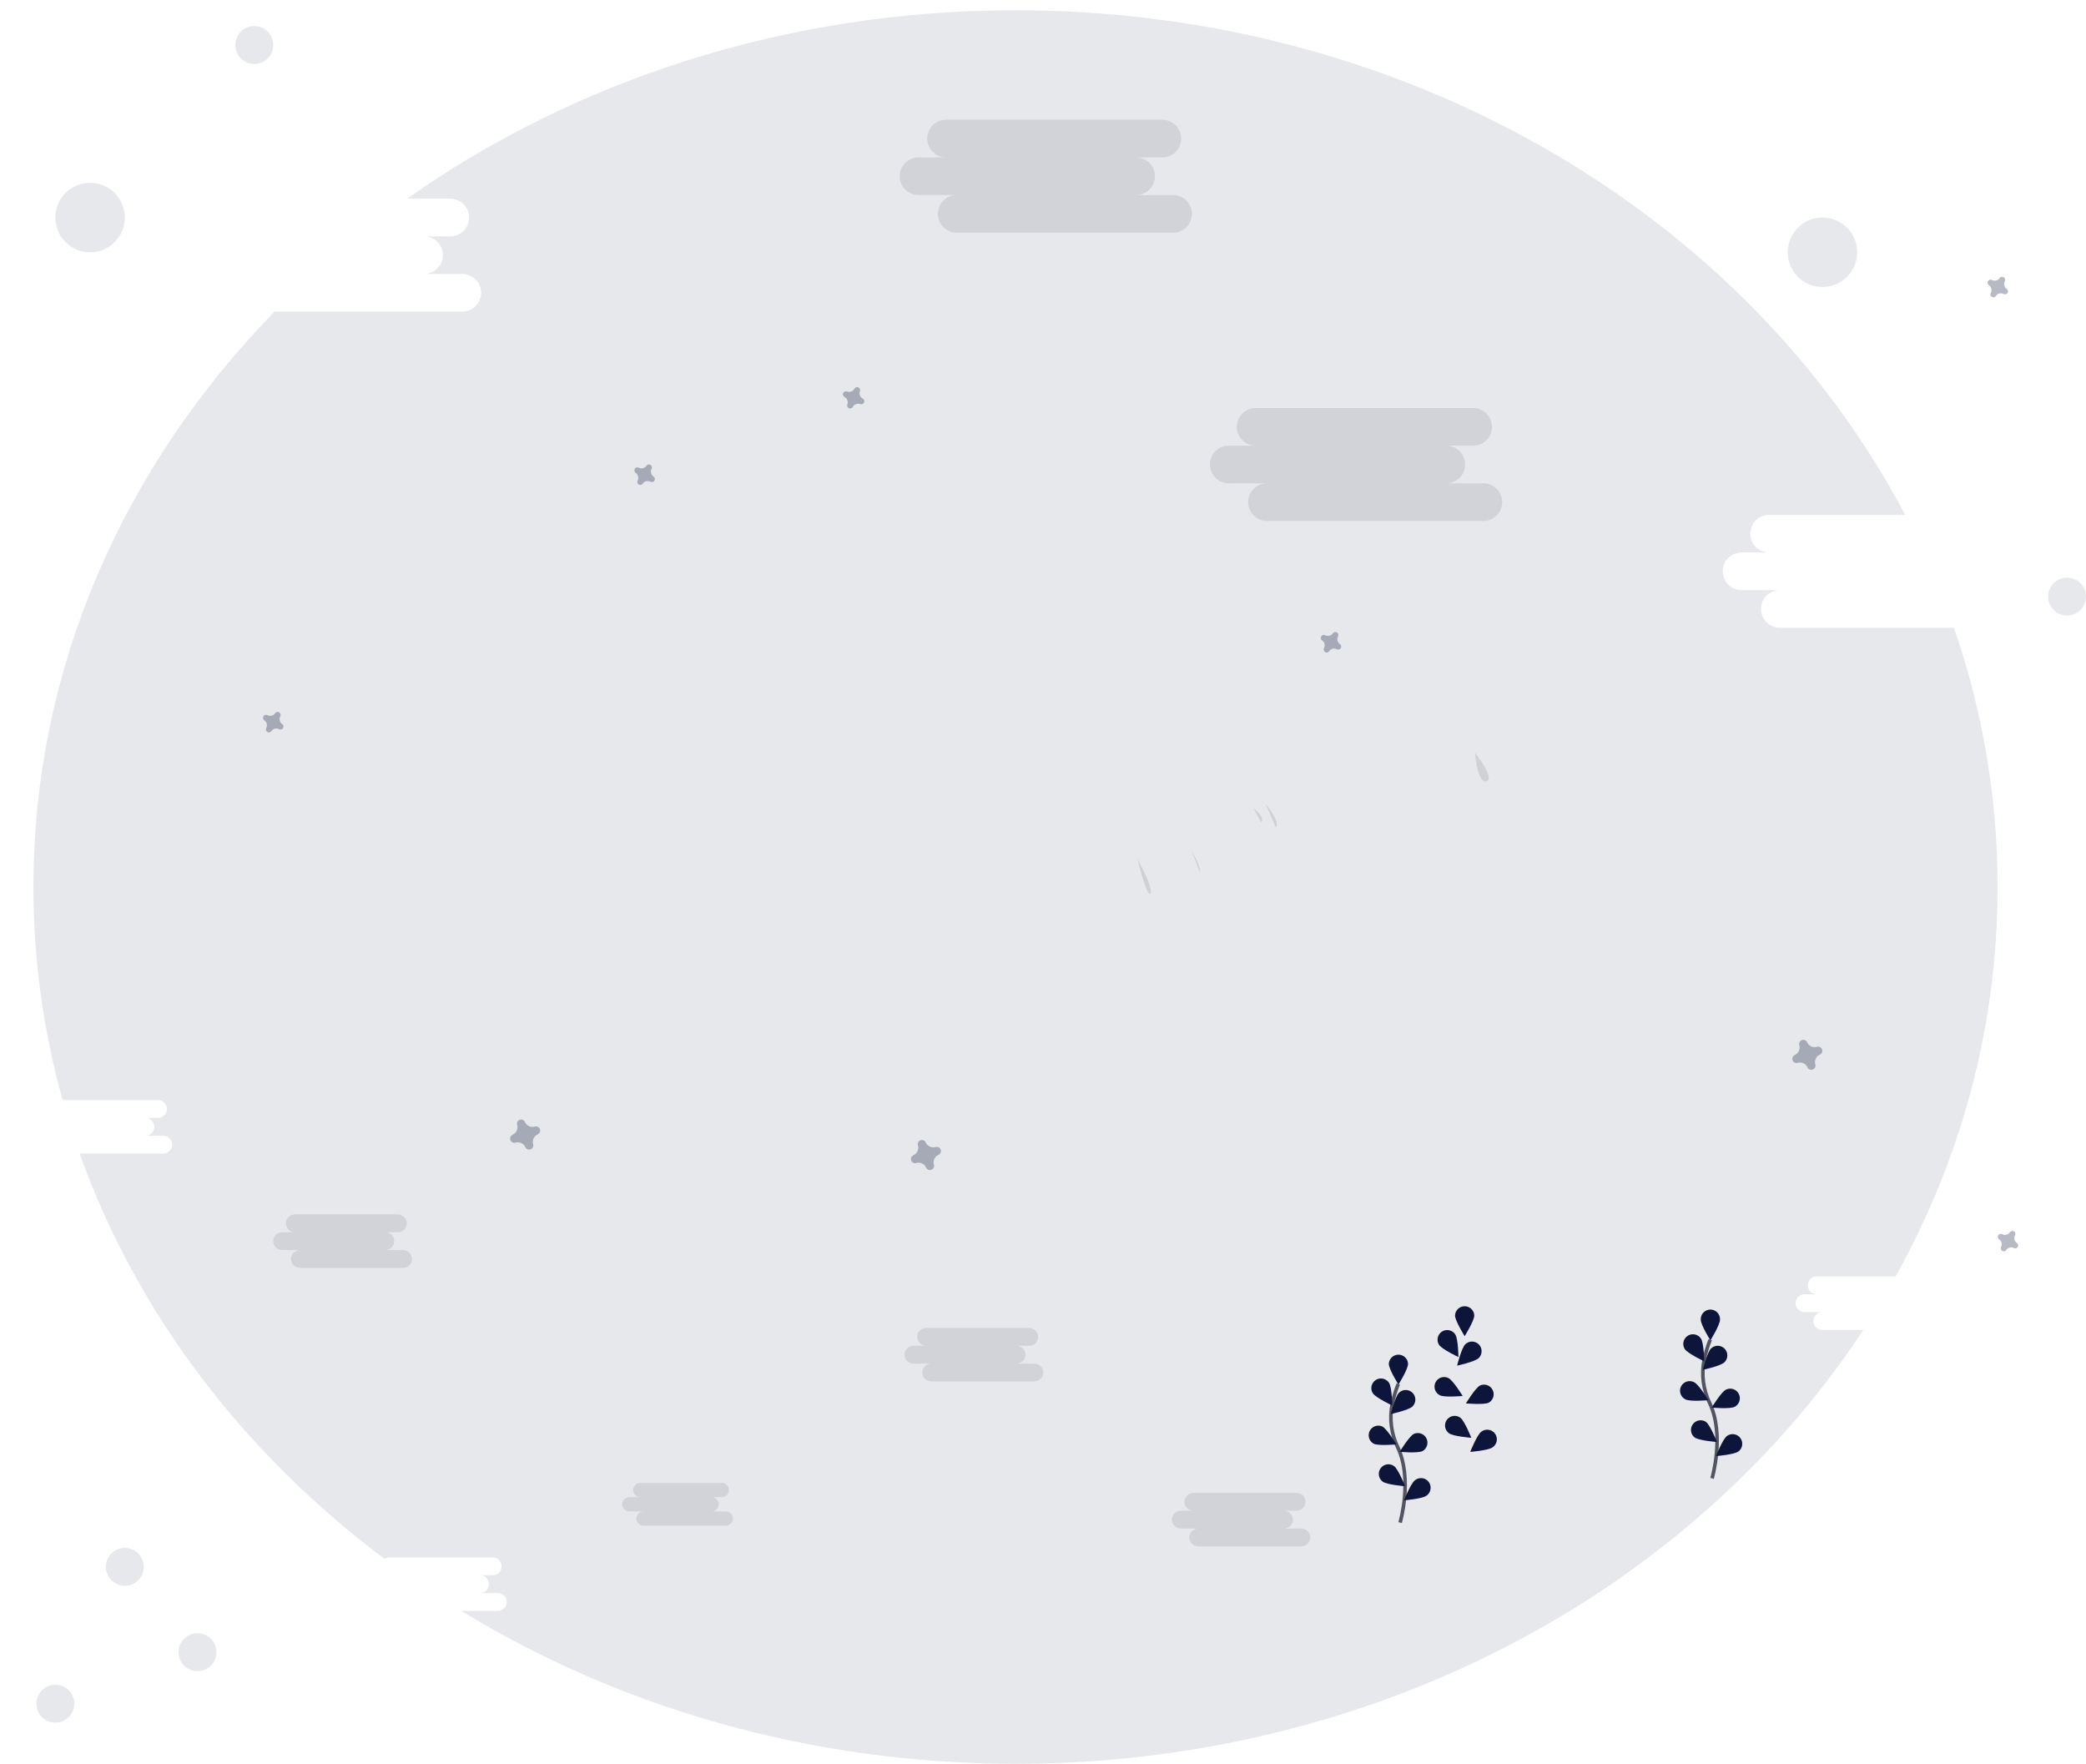 <svg width="1165" height="985" viewBox="0 0 1165 985" fill="none" xmlns="http://www.w3.org/2000/svg">
<g clip-path="url(#clip0)">
<path opacity="0.1" d="M93.263 619.333C93.26 620.651 92.734 621.915 91.802 622.847C90.87 623.779 89.607 624.304 88.289 624.308H81.233C82.552 624.308 83.817 624.832 84.75 625.765C85.683 626.698 86.207 627.963 86.207 629.282C86.207 630.602 85.683 631.867 84.75 632.8C83.817 633.733 82.552 634.258 81.233 634.258H91.169C92.489 634.258 93.754 634.782 94.687 635.715C95.62 636.648 96.144 637.913 96.144 639.233C96.144 640.552 95.62 641.817 94.687 642.75C93.754 643.683 92.489 644.207 91.169 644.207H44.475C76.377 733.593 136.195 811.734 214.839 870.622C215.659 870.058 216.63 869.755 217.626 869.752H275.162C276.482 869.752 277.747 870.276 278.68 871.209C279.612 872.142 280.137 873.407 280.137 874.727C280.137 876.046 279.612 877.312 278.68 878.245C277.747 879.178 276.482 879.702 275.162 879.702H268.107C269.426 879.702 270.691 880.226 271.624 881.159C272.557 882.092 273.081 883.357 273.081 884.677C273.081 885.996 272.557 887.262 271.624 888.195C270.691 889.128 269.426 889.652 268.107 889.652H278.055C279.374 889.652 280.64 890.176 281.572 891.109C282.505 892.042 283.029 893.307 283.029 894.627C283.029 895.946 282.505 897.212 281.572 898.145C280.64 899.078 279.374 899.602 278.055 899.602H257.606C345.716 953.468 452.335 985 567.197 985C635.291 985.134 702.921 973.782 767.241 951.422C775.786 948.419 784.233 945.243 792.582 941.895C807.116 936.022 821.309 929.62 835.161 922.689C841.134 919.702 847.041 916.612 852.882 913.421L853.152 913.28L854.469 912.551L857.891 910.657C864.797 906.8 871.598 902.809 878.293 898.684L882.409 896.132C885.889 893.945 889.335 891.722 892.745 889.464C899.549 884.987 906.236 880.36 912.805 875.585L915.157 873.845L917.05 872.445C925.893 865.906 934.493 859.128 942.85 852.11L943.202 851.816C947.295 848.374 951.328 844.873 955.302 841.313L955.655 840.996C968.618 829.398 980.985 817.151 992.708 804.301C1010.28 785.063 1026.31 764.463 1040.64 742.696H1017.71C1016.39 742.696 1015.12 742.172 1014.19 741.239C1013.26 740.306 1012.73 739.04 1012.73 737.721C1012.73 736.401 1013.26 735.136 1014.19 734.203C1015.12 733.27 1016.39 732.746 1017.71 732.746H1007.77C1006.45 732.746 1005.19 732.222 1004.25 731.289C1003.32 730.356 1002.8 729.09 1002.8 727.771C1002.8 726.451 1003.32 725.186 1004.25 724.253C1005.19 723.32 1006.45 722.796 1007.77 722.796H1014.83C1014.15 722.829 1013.48 722.724 1012.85 722.489C1012.22 722.254 1011.64 721.894 1011.15 721.429C1010.67 720.964 1010.28 720.405 1010.01 719.786C1009.75 719.167 1009.61 718.5 1009.61 717.827C1009.61 717.153 1009.75 716.486 1010.01 715.867C1010.28 715.248 1010.67 714.689 1011.15 714.224C1011.64 713.76 1012.22 713.399 1012.85 713.164C1013.48 712.929 1014.15 712.825 1014.83 712.858H1058.68C1095.13 647.324 1115.62 573.487 1115.62 495.358C1115.64 446.074 1107.4 397.136 1091.24 350.577H993.649C990.923 350.486 988.339 349.339 986.443 347.378C984.547 345.418 983.488 342.797 983.488 340.069C983.488 337.341 984.547 334.72 986.443 332.759C988.339 330.799 990.923 329.651 993.649 329.56H972.647C969.862 329.56 967.191 328.454 965.222 326.484C963.253 324.514 962.146 321.843 962.146 319.058C962.146 316.272 963.253 313.601 965.222 311.631C967.191 309.661 969.862 308.555 972.647 308.555H987.651C984.926 308.464 982.342 307.316 980.446 305.356C978.55 303.395 977.49 300.774 977.49 298.046C977.49 295.318 978.55 292.697 980.446 290.737C982.342 288.776 984.926 287.629 987.651 287.538H1063.98C976.433 121.034 786.902 5.728 567.197 5.728C438.859 5.728 320.834 45.069 227.362 110.967H251.821C254.547 111.058 257.13 112.205 259.026 114.166C260.922 116.127 261.982 118.748 261.982 121.475C261.982 124.203 260.922 126.824 259.026 128.785C257.13 130.746 254.547 131.893 251.821 131.984H236.852C239.637 131.984 242.308 133.09 244.277 135.06C246.246 137.03 247.352 139.701 247.352 142.487C247.352 145.272 246.246 147.944 244.277 149.913C242.308 151.883 239.637 152.989 236.852 152.989H257.853C259.263 152.942 260.667 153.179 261.983 153.686C263.299 154.193 264.499 154.959 265.513 155.94C266.527 156.92 267.333 158.095 267.883 159.393C268.434 160.692 268.717 162.088 268.717 163.498C268.717 164.908 268.434 166.304 267.883 167.603C267.333 168.901 266.527 170.076 265.513 171.056C264.499 172.037 263.299 172.803 261.983 173.31C260.667 173.817 259.263 174.054 257.853 174.007H153.339C69.462 260.005 18.664 372.383 18.664 495.358C18.655 535.584 24.15 575.622 34.997 614.358H88.289C89.606 614.364 90.867 614.89 91.799 615.821C92.73 616.753 93.256 618.015 93.263 619.333Z" fill="#0E153A"/>
<path opacity="0.1" d="M635.234 479.68C635.234 479.68 644.418 496.146 642.466 498.874C640.514 501.603 635.234 479.68 635.234 479.68Z" fill="black"/>
<path opacity="0.1" d="M665.431 474.858C665.431 474.858 671.217 484.985 670.041 486.996L665.431 474.858Z" fill="black"/>
<path opacity="0.1" d="M700.097 451.442C700.097 451.442 706.788 456.146 704.306 459.204L700.097 451.442Z" fill="black"/>
<path opacity="0.1" d="M706.834 448.866C706.834 448.866 715.336 459.263 712.514 462.098L706.834 448.866Z" fill="black"/>
<path opacity="0.1" d="M823.743 420.369C823.743 420.369 825.036 437.763 830.151 436.282C835.267 434.8 823.743 420.369 823.743 420.369Z" fill="black"/>
<path d="M781.939 850.299C781.939 850.299 789.077 826.059 780.599 808.217C776.987 800.752 775.901 792.314 777.506 784.177C778.29 780.325 779.428 776.554 780.904 772.91" stroke="#535461" stroke-width="2" stroke-miterlimit="10"/>
<path d="M775.625 761.655C775.625 764.619 781.011 773.24 781.011 773.24C781.011 773.24 786.384 764.619 786.384 761.655C786.32 760.271 785.725 758.966 784.723 758.01C783.721 757.054 782.389 756.52 781.005 756.52C779.62 756.52 778.288 757.054 777.286 758.01C776.285 758.966 775.69 760.271 775.625 761.655Z" fill="#0E153A"/>
<path d="M766.735 778.109C768.358 780.602 777.553 784.907 777.553 784.907C777.553 784.907 777.377 774.757 775.766 772.264C774.986 771.066 773.763 770.227 772.365 769.931C770.966 769.636 769.508 769.908 768.311 770.688C767.113 771.468 766.274 772.691 765.979 774.09C765.683 775.488 765.955 776.947 766.735 778.144V778.109Z" fill="#0E153A"/>
<path d="M767.123 806.23C769.78 807.571 779.893 806.641 779.893 806.641C779.893 806.641 774.625 797.962 771.968 796.621C770.703 796.056 769.27 795.999 767.965 796.463C766.66 796.927 765.584 797.876 764.961 799.113C764.337 800.35 764.214 801.779 764.616 803.105C765.019 804.43 765.917 805.549 767.123 806.23Z" fill="#0E153A"/>
<path d="M772.215 827.436C774.566 829.2 784.726 829.999 784.726 829.999C784.726 829.999 780.998 820.59 778.611 818.791C777.465 817.942 776.029 817.584 774.619 817.795C773.209 818.005 771.94 818.768 771.092 819.914C770.243 821.06 769.885 822.497 770.096 823.907C770.306 825.318 771.068 826.587 772.215 827.436Z" fill="#0E153A"/>
<path d="M788.818 785.483C786.69 787.553 776.765 789.693 776.765 789.693C776.765 789.693 779.187 779.837 781.328 777.768C782.351 776.774 783.726 776.228 785.152 776.249C786.578 776.27 787.936 776.856 788.93 777.879C789.923 778.902 790.469 780.278 790.448 781.704C790.428 783.13 789.841 784.489 788.818 785.483Z" fill="#0E153A"/>
<path d="M794.474 810.37C791.817 811.699 781.704 810.782 781.704 810.782C781.704 810.782 786.972 802.102 789.63 800.761C790.894 800.196 792.327 800.139 793.632 800.603C794.937 801.067 796.013 802.016 796.637 803.253C797.26 804.49 797.383 805.92 796.981 807.245C796.578 808.57 795.68 809.689 794.474 810.37Z" fill="#0E153A"/>
<path d="M796.626 835.304C794.275 837.068 784.115 837.868 784.115 837.868C784.115 837.868 787.842 828.459 790.229 826.647C790.795 826.192 791.447 825.856 792.145 825.659C792.844 825.462 793.575 825.408 794.295 825.501C795.015 825.594 795.709 825.832 796.335 826.2C796.961 826.567 797.506 827.058 797.937 827.642C798.369 828.226 798.678 828.891 798.846 829.597C799.014 830.304 799.037 831.037 798.915 831.752C798.792 832.468 798.526 833.152 798.133 833.762C797.74 834.372 797.227 834.897 796.626 835.304Z" fill="#0E153A"/>
<path d="M956.16 825.612C956.16 825.612 963.298 801.373 954.82 783.531C951.212 776.06 950.127 767.62 951.727 759.479C952.511 755.623 953.649 751.848 955.125 748.2" stroke="#535461" stroke-width="2" stroke-miterlimit="10"/>
<path d="M949.846 736.968C949.846 739.932 955.231 748.553 955.231 748.553C955.231 748.553 960.605 739.932 960.605 736.968C960.639 736.24 960.525 735.513 960.27 734.831C960.015 734.148 959.624 733.524 959.122 732.997C958.619 732.47 958.014 732.051 957.344 731.764C956.675 731.477 955.954 731.33 955.225 731.33C954.497 731.33 953.776 731.477 953.106 731.764C952.437 732.051 951.832 732.47 951.329 732.997C950.826 733.524 950.436 734.148 950.181 734.831C949.926 735.513 949.812 736.24 949.846 736.968Z" fill="#0E153A"/>
<path d="M940.956 753.422C942.579 755.915 951.774 760.22 951.774 760.22C951.774 760.22 951.61 750.07 949.987 747.577C949.601 746.984 949.102 746.472 948.518 746.072C947.935 745.672 947.278 745.391 946.586 745.244C945.894 745.098 945.179 745.09 944.484 745.219C943.788 745.349 943.125 745.615 942.532 746.001C941.939 746.387 941.428 746.886 941.028 747.47C940.628 748.053 940.346 748.71 940.2 749.403C940.054 750.095 940.045 750.809 940.175 751.505C940.305 752.201 940.57 752.864 940.956 753.457V753.422Z" fill="#0E153A"/>
<path d="M941.356 781.531C944.002 782.872 954.115 781.955 954.115 781.955C954.115 781.955 948.847 773.263 946.189 771.934C945.557 771.594 944.863 771.383 944.148 771.316C943.433 771.248 942.712 771.325 942.027 771.54C941.342 771.756 940.708 772.107 940.161 772.572C939.614 773.038 939.165 773.608 938.842 774.249C938.519 774.89 938.328 775.59 938.28 776.307C938.232 777.023 938.328 777.742 938.562 778.421C938.797 779.1 939.165 779.725 939.644 780.259C940.124 780.793 940.706 781.226 941.356 781.531Z" fill="#0E153A"/>
<path d="M946.389 802.748C948.74 804.513 958.9 805.312 958.9 805.312C958.9 805.312 955.173 795.903 952.786 794.092C951.635 793.313 950.227 793.008 948.857 793.243C947.487 793.477 946.261 794.232 945.435 795.35C944.608 796.468 944.246 797.863 944.424 799.241C944.602 800.62 945.306 801.877 946.389 802.748Z" fill="#0E153A"/>
<path d="M963.063 760.796C960.934 762.866 951.01 765.007 951.01 765.007C951.01 765.007 953.444 755.151 955.572 753.081C956.595 752.088 957.971 751.541 959.397 751.562C960.822 751.583 962.181 752.17 963.175 753.193C964.168 754.216 964.714 755.592 964.693 757.018C964.672 758.444 964.086 759.803 963.063 760.796Z" fill="#0E153A"/>
<path d="M968.731 785.671C966.073 787.012 955.96 786.083 955.96 786.083C955.96 786.083 961.24 777.403 963.886 776.074C965.158 775.431 966.634 775.321 967.988 775.766C969.342 776.212 970.464 777.177 971.106 778.45C971.748 779.722 971.859 781.198 971.414 782.552C970.968 783.907 970.003 785.029 968.731 785.671Z" fill="#0E153A"/>
<path d="M970.848 810.605C968.496 812.369 958.336 813.169 958.336 813.169C958.336 813.169 962.064 803.76 964.451 801.96C965.018 801.54 965.663 801.236 966.348 801.065C967.033 800.894 967.745 800.86 968.443 800.964C969.141 801.069 969.812 801.309 970.418 801.673C971.023 802.037 971.55 802.516 971.971 803.084C972.391 803.651 972.695 804.296 972.866 804.981C973.036 805.666 973.071 806.378 972.966 807.077C972.862 807.775 972.621 808.446 972.258 809.052C971.894 809.657 971.415 810.185 970.848 810.605Z" fill="#0E153A"/>
<path d="M812.606 734.616C812.606 737.58 817.992 746.201 817.992 746.201C817.992 746.201 823.366 737.58 823.366 734.616C823.301 733.232 822.706 731.927 821.704 730.971C820.703 730.014 819.371 729.481 817.986 729.481C816.601 729.481 815.27 730.014 814.268 730.971C813.266 731.927 812.671 733.232 812.606 734.616Z" fill="#0E153A"/>
<path d="M803.717 751.07C805.34 753.563 814.535 757.868 814.535 757.868C814.535 757.868 814.371 747.718 812.748 745.225C811.968 744.027 810.745 743.188 809.347 742.892C807.948 742.597 806.49 742.869 805.293 743.649C804.095 744.428 803.256 745.652 802.961 747.051C802.665 748.449 802.937 749.907 803.717 751.105V751.07Z" fill="#0E153A"/>
<path d="M804.105 779.191C806.751 780.532 816.864 779.602 816.864 779.602C816.864 779.602 811.596 770.923 808.938 769.582C808.307 769.265 807.62 769.075 806.916 769.023C806.212 768.971 805.504 769.058 804.834 769.28C804.163 769.502 803.543 769.853 803.008 770.315C802.474 770.776 802.035 771.339 801.718 771.969C801.401 772.6 801.211 773.288 801.159 773.992C801.107 774.696 801.195 775.404 801.416 776.075C801.638 776.745 801.989 777.366 802.451 777.9C802.912 778.435 803.474 778.873 804.105 779.191Z" fill="#0E153A"/>
<path d="M809.196 800.396C811.548 802.16 821.708 802.96 821.708 802.96C821.708 802.96 817.98 793.551 815.593 791.752C815.026 791.332 814.381 791.028 813.696 790.857C813.011 790.686 812.299 790.651 811.601 790.756C810.902 790.86 810.232 791.101 809.626 791.464C809.021 791.828 808.493 792.307 808.073 792.875C807.653 793.443 807.349 794.087 807.178 794.773C807.007 795.458 806.973 796.17 807.078 796.868C807.182 797.567 807.423 798.238 807.786 798.843C808.15 799.448 808.629 799.976 809.196 800.396Z" fill="#0E153A"/>
<path d="M825.824 758.444C823.696 760.514 813.771 762.655 813.771 762.655C813.771 762.655 816.205 752.799 818.333 750.729C819.356 749.735 820.732 749.189 822.158 749.21C823.583 749.231 824.942 749.818 825.936 750.841C826.929 751.864 827.475 753.24 827.454 754.666C827.433 756.092 826.847 757.451 825.824 758.444Z" fill="#0E153A"/>
<path d="M831.456 783.331C828.799 784.66 818.686 783.743 818.686 783.743C818.686 783.743 823.966 775.063 826.612 773.722C827.876 773.157 829.309 773.1 830.614 773.564C831.919 774.028 832.995 774.977 833.619 776.214C834.242 777.451 834.365 778.88 833.963 780.206C833.56 781.531 832.662 782.65 831.456 783.331Z" fill="#0E153A"/>
<path d="M833.608 808.265C831.256 810.029 821.097 810.828 821.097 810.828C821.097 810.828 824.824 801.42 827.211 799.608C827.777 799.153 828.429 798.817 829.127 798.62C829.826 798.423 830.557 798.369 831.277 798.462C831.997 798.555 832.691 798.793 833.317 799.16C833.943 799.528 834.488 800.019 834.919 800.603C835.351 801.187 835.66 801.852 835.828 802.558C835.996 803.264 836.019 803.998 835.897 804.713C835.774 805.429 835.508 806.112 835.115 806.723C834.722 807.333 834.209 807.857 833.608 808.265Z" fill="#0E153A"/>
<path opacity="0.1" d="M512.976 87.915H527.98C525.255 87.824 522.671 86.677 520.775 84.716C518.879 82.755 517.819 80.134 517.819 77.407C517.819 74.679 518.879 72.058 520.775 70.097C522.671 68.136 525.255 66.989 527.98 66.898H649.521C652.247 66.989 654.831 68.136 656.726 70.097C658.622 72.058 659.682 74.679 659.682 77.407C659.682 80.134 658.622 82.755 656.726 84.716C654.831 86.677 652.247 87.824 649.521 87.915H634.517C637.302 87.915 639.973 89.022 641.942 90.991C643.911 92.961 645.018 95.632 645.018 98.418C645.018 101.203 643.911 103.875 641.942 105.845C639.973 107.814 637.302 108.921 634.517 108.921H655.518C658.244 109.012 660.828 110.159 662.723 112.12C664.619 114.081 665.679 116.702 665.679 119.429C665.679 122.157 664.619 124.778 662.723 126.739C660.828 128.7 658.244 129.847 655.518 129.938H533.977C531.252 129.847 528.668 128.7 526.772 126.739C524.876 124.778 523.816 122.157 523.816 119.429C523.816 116.702 524.876 114.081 526.772 112.12C528.668 110.159 531.252 109.012 533.977 108.921H512.976C510.191 108.921 507.52 107.814 505.551 105.845C503.581 103.875 502.475 101.203 502.475 98.418C502.475 95.632 503.581 92.961 505.551 90.991C507.52 89.022 510.191 87.915 512.976 87.915Z" fill="#0E153A"/>
<path opacity="0.1" d="M686.221 248.89H701.225C698.44 248.89 695.77 247.784 693.8 245.814C691.831 243.844 690.725 241.173 690.725 238.388C690.725 235.602 691.831 232.931 693.8 230.961C695.77 228.991 698.44 227.885 701.225 227.885H822.766C825.551 227.885 828.222 228.991 830.191 230.961C832.161 232.931 833.267 235.602 833.267 238.388C833.267 241.173 832.161 243.844 830.191 245.814C828.222 247.784 825.551 248.89 822.766 248.89H807.762C810.547 248.89 813.218 249.997 815.187 251.966C817.156 253.936 818.263 256.608 818.263 259.393C818.263 262.179 817.156 264.85 815.187 266.82C813.218 268.789 810.547 269.896 807.762 269.896H828.799C831.524 269.987 834.108 271.134 836.004 273.095C837.9 275.056 838.96 277.677 838.96 280.404C838.96 283.132 837.9 285.753 836.004 287.714C834.108 289.675 831.524 290.822 828.799 290.913H707.223C704.497 290.822 701.913 289.675 700.017 287.714C698.121 285.753 697.062 283.132 697.062 280.404C697.062 277.677 698.121 275.056 700.017 273.095C701.913 271.134 704.497 269.987 707.223 269.896H686.221C683.436 269.896 680.765 268.789 678.796 266.82C676.827 264.85 675.72 262.179 675.72 259.393C675.72 256.608 676.827 253.936 678.796 251.966C680.765 249.997 683.436 248.89 686.221 248.89Z" fill="#0E153A"/>
<path opacity="0.1" d="M510.13 751.576H517.186C515.866 751.576 514.601 751.051 513.668 750.118C512.736 749.185 512.212 747.92 512.212 746.6C512.212 745.281 512.736 744.016 513.668 743.083C514.601 742.15 515.866 741.625 517.186 741.625H574.805C576.124 741.625 577.389 742.15 578.322 743.083C579.255 744.016 579.779 745.281 579.779 746.6C579.779 747.92 579.255 749.185 578.322 750.118C577.389 751.051 576.124 751.576 574.805 751.576H567.749C569.069 751.576 570.334 752.1 571.267 753.033C572.199 753.966 572.723 755.231 572.723 756.55C572.723 757.87 572.199 759.135 571.267 760.068C570.334 761.001 569.069 761.525 567.749 761.525H577.686C579.005 761.525 580.27 762.05 581.203 762.983C582.136 763.916 582.66 765.181 582.66 766.5C582.66 767.82 582.136 769.085 581.203 770.018C580.27 770.951 579.005 771.475 577.686 771.475H520.078C518.759 771.475 517.494 770.951 516.561 770.018C515.628 769.085 515.104 767.82 515.104 766.5C515.104 765.181 515.628 763.916 516.561 762.983C517.494 762.05 518.759 761.525 520.078 761.525H510.13C508.811 761.525 507.546 761.001 506.613 760.068C505.68 759.135 505.156 757.87 505.156 756.55C505.156 755.231 505.68 753.966 506.613 753.033C507.546 752.1 508.811 751.576 510.13 751.576Z" fill="#0E153A"/>
<path opacity="0.1" d="M351.725 836.127H357.393C356.378 836.071 355.422 835.629 354.723 834.891C354.024 834.152 353.634 833.174 353.634 832.157C353.634 831.14 354.024 830.162 354.723 829.424C355.422 828.686 356.378 828.243 357.393 828.188H403.323C404.339 828.243 405.294 828.686 405.993 829.424C406.692 830.162 407.082 831.14 407.082 832.157C407.082 833.174 406.692 834.152 405.993 834.891C405.294 835.629 404.339 836.071 403.323 836.127H397.656C398.671 836.182 399.626 836.624 400.325 837.363C401.024 838.101 401.414 839.079 401.414 840.096C401.414 841.113 401.024 842.091 400.325 842.83C399.626 843.568 398.671 844.01 397.656 844.065H405.593C406.608 844.121 407.564 844.563 408.263 845.301C408.962 846.04 409.351 847.018 409.351 848.035C409.351 849.052 408.962 850.03 408.263 850.768C407.564 851.507 406.608 851.949 405.593 852.004H359.615C359.076 852.034 358.536 851.953 358.029 851.767C357.522 851.58 357.058 851.293 356.666 850.921C356.274 850.55 355.962 850.102 355.748 849.606C355.535 849.11 355.425 848.575 355.425 848.035C355.425 847.495 355.535 846.96 355.748 846.464C355.962 845.968 356.274 845.52 356.666 845.149C357.058 844.777 357.522 844.489 358.029 844.303C358.536 844.117 359.076 844.036 359.615 844.065H351.678C351.139 844.095 350.599 844.014 350.092 843.828C349.585 843.642 349.121 843.354 348.729 842.982C348.337 842.611 348.024 842.163 347.811 841.667C347.597 841.171 347.487 840.636 347.487 840.096C347.487 839.556 347.597 839.021 347.811 838.525C348.024 838.029 348.337 837.581 348.729 837.21C349.121 836.838 349.585 836.551 350.092 836.364C350.599 836.178 351.139 836.097 351.678 836.127H351.725Z" fill="#0E153A"/>
<path opacity="0.1" d="M157.572 688.171H164.686C163.367 688.171 162.102 687.647 161.169 686.714C160.236 685.781 159.712 684.516 159.712 683.196C159.712 681.877 160.236 680.611 161.169 679.678C162.102 678.745 163.367 678.221 164.686 678.221H222.223C223.542 678.221 224.807 678.745 225.74 679.678C226.673 680.611 227.197 681.877 227.197 683.196C227.197 684.516 226.673 685.781 225.74 686.714C224.807 687.647 223.542 688.171 222.223 688.171H215.168C216.487 688.171 217.752 688.695 218.685 689.628C219.618 690.561 220.142 691.827 220.142 693.146C220.142 694.466 219.618 695.731 218.685 696.664C217.752 697.597 216.487 698.121 215.168 698.121H225.116C226.435 698.121 227.7 698.645 228.633 699.578C229.566 700.511 230.09 701.777 230.09 703.096C230.09 704.416 229.566 705.681 228.633 706.614C227.7 707.547 226.435 708.071 225.116 708.071H167.52C166.201 708.071 164.936 707.547 164.003 706.614C163.07 705.681 162.546 704.416 162.546 703.096C162.546 701.777 163.07 700.511 164.003 699.578C164.936 698.645 166.201 698.121 167.52 698.121H157.572C156.253 698.121 154.988 697.597 154.055 696.664C153.122 695.731 152.598 694.466 152.598 693.146C152.598 691.827 153.122 690.561 154.055 689.628C154.988 688.695 156.253 688.171 157.572 688.171Z" fill="#0E153A"/>
<path opacity="0.1" d="M659.47 843.689H666.525C665.206 843.689 663.941 843.165 663.008 842.232C662.075 841.299 661.551 840.034 661.551 838.714C661.551 837.395 662.075 836.129 663.008 835.196C663.941 834.263 665.206 833.739 666.525 833.739H724.144C725.463 833.739 726.728 834.263 727.661 835.196C728.594 836.129 729.118 837.395 729.118 838.714C729.118 840.034 728.594 841.299 727.661 842.232C726.728 843.165 725.463 843.689 724.144 843.689H717.089C718.408 843.689 719.673 844.213 720.606 845.146C721.539 846.079 722.063 847.345 722.063 848.664C722.063 849.984 721.539 851.249 720.606 852.182C719.673 853.115 718.408 853.639 717.089 853.639H727.037C728.313 853.701 729.516 854.252 730.397 855.177C731.278 856.102 731.769 857.331 731.769 858.608C731.769 859.886 731.278 861.115 730.397 862.04C729.516 862.965 728.313 863.515 727.037 863.577H669.394C668.721 863.61 668.049 863.506 667.418 863.271C666.787 863.036 666.21 862.675 665.722 862.211C665.234 861.746 664.846 861.187 664.581 860.568C664.315 859.949 664.178 859.282 664.178 858.608C664.178 857.935 664.315 857.268 664.581 856.649C664.846 856.03 665.234 855.471 665.722 855.006C666.21 854.541 666.787 854.181 667.418 853.946C668.049 853.711 668.721 853.606 669.394 853.639H659.47C658.15 853.639 656.885 853.115 655.952 852.182C655.02 851.249 654.496 849.984 654.496 848.664C654.496 847.345 655.02 846.079 655.952 845.146C656.885 844.213 658.15 843.689 659.47 843.689Z" fill="#0E153A"/>
<path opacity="0.3" d="M739.431 361.951C739.812 361.224 739.913 360.383 739.713 359.586C739.513 358.79 739.028 358.095 738.349 357.635C738.244 357.565 738.149 357.482 738.067 357.388C737.824 357.121 737.674 356.783 737.638 356.425C737.602 356.066 737.682 355.706 737.867 355.396C738.051 355.087 738.33 354.845 738.662 354.705C738.995 354.566 739.363 354.538 739.713 354.624C739.836 354.656 739.954 354.704 740.066 354.765C740.793 355.148 741.635 355.251 742.433 355.054C743.231 354.856 743.928 354.373 744.393 353.695C744.462 353.586 744.545 353.488 744.64 353.401C744.908 353.162 745.245 353.015 745.603 352.981C745.96 352.948 746.319 353.03 746.627 353.215C746.934 353.401 747.175 353.68 747.312 354.011C747.45 354.343 747.478 354.71 747.392 355.059C747.355 355.18 747.307 355.298 747.25 355.412C746.869 356.139 746.768 356.98 746.968 357.776C747.168 358.572 747.653 359.267 748.332 359.728C748.438 359.8 748.537 359.883 748.626 359.975C748.865 360.243 749.012 360.581 749.045 360.938C749.079 361.296 748.997 361.655 748.811 361.962C748.626 362.27 748.347 362.51 748.015 362.648C747.684 362.785 747.317 362.813 746.968 362.727C746.844 362.7 746.725 362.652 746.615 362.586C745.886 362.207 745.044 362.107 744.247 362.306C743.449 362.506 742.753 362.99 742.288 363.668C742.223 363.776 742.144 363.875 742.053 363.962C741.786 364.206 741.447 364.358 741.086 364.394C740.726 364.43 740.364 364.349 740.053 364.163C739.743 363.976 739.501 363.695 739.363 363.36C739.226 363.025 739.2 362.655 739.29 362.304C739.326 362.182 739.374 362.064 739.431 361.951Z" fill="#0E153A"/>
<path opacity="0.3" d="M1111.81 163.563C1112.2 162.837 1112.3 161.994 1112.1 161.197C1111.9 160.4 1111.41 159.706 1110.73 159.246C1110.63 159.174 1110.54 159.091 1110.45 159C1110.21 158.732 1110.05 158.393 1110.02 158.033C1109.98 157.673 1110.06 157.31 1110.25 157C1110.44 156.689 1110.72 156.447 1111.05 156.309C1111.39 156.172 1111.76 156.146 1112.11 156.236C1112.23 156.27 1112.34 156.318 1112.45 156.377C1113.18 156.762 1114.02 156.864 1114.82 156.664C1115.62 156.465 1116.32 155.977 1116.78 155.295C1116.85 155.192 1116.93 155.098 1117.02 155.012C1117.29 154.773 1117.63 154.627 1117.99 154.593C1118.34 154.56 1118.7 154.642 1119.01 154.827C1119.32 155.013 1119.56 155.292 1119.7 155.623C1119.83 155.955 1119.86 156.322 1119.78 156.671C1119.75 156.791 1119.7 156.906 1119.63 157.012C1119.25 157.741 1119.16 158.584 1119.35 159.381C1119.55 160.179 1120.04 160.875 1120.72 161.34C1120.82 161.412 1120.92 161.495 1121.01 161.587C1121.25 161.855 1121.4 162.193 1121.43 162.55C1121.46 162.908 1121.38 163.267 1121.2 163.574C1121.01 163.882 1120.73 164.122 1120.4 164.26C1120.07 164.397 1119.7 164.425 1119.35 164.339C1119.23 164.308 1119.11 164.26 1119 164.198C1118.27 163.819 1117.43 163.72 1116.64 163.919C1115.84 164.119 1115.15 164.603 1114.68 165.28C1114.61 165.383 1114.53 165.481 1114.44 165.574C1114.17 165.818 1113.83 165.97 1113.47 166.006C1113.11 166.042 1112.75 165.961 1112.44 165.775C1112.13 165.588 1111.88 165.307 1111.75 164.972C1111.61 164.637 1111.58 164.266 1111.67 163.916C1111.71 163.794 1111.76 163.676 1111.81 163.563Z" fill="#0E153A"/>
<path opacity="0.3" d="M1117.54 696.415C1117.92 695.689 1118.02 694.847 1117.82 694.051C1117.62 693.255 1117.14 692.56 1116.46 692.099C1116.35 692.03 1116.26 691.947 1116.18 691.852C1115.93 691.587 1115.78 691.25 1115.74 690.89C1115.7 690.531 1115.78 690.168 1115.97 689.858C1116.15 689.548 1116.43 689.306 1116.77 689.17C1117.1 689.033 1117.47 689.008 1117.82 689.1C1117.95 689.128 1118.07 689.175 1118.18 689.241C1118.9 689.621 1119.75 689.72 1120.54 689.521C1121.34 689.322 1122.04 688.837 1122.5 688.159C1122.57 688.051 1122.65 687.952 1122.74 687.865C1123.01 687.621 1123.34 687.469 1123.7 687.433C1124.06 687.397 1124.43 687.478 1124.74 687.664C1125.05 687.851 1125.29 688.132 1125.43 688.467C1125.57 688.802 1125.59 689.173 1125.5 689.523C1125.46 689.645 1125.42 689.763 1125.36 689.876C1124.98 690.603 1124.88 691.445 1125.08 692.241C1125.28 693.037 1125.76 693.732 1126.44 694.193C1126.55 694.262 1126.64 694.345 1126.72 694.44C1126.94 694.704 1127.08 695.03 1127.1 695.373C1127.13 695.716 1127.05 696.058 1126.88 696.354C1126.7 696.65 1126.44 696.885 1126.13 697.026C1125.81 697.168 1125.46 697.209 1125.13 697.145C1125 697.121 1124.88 697.077 1124.77 697.015C1124.05 696.632 1123.2 696.529 1122.41 696.726C1121.61 696.924 1120.91 697.407 1120.45 698.086C1120.38 698.194 1120.29 698.293 1120.2 698.38C1119.93 698.619 1119.59 698.766 1119.24 698.799C1118.88 698.832 1118.52 698.75 1118.21 698.565C1117.9 698.379 1117.66 698.1 1117.53 697.769C1117.39 697.437 1117.36 697.07 1117.45 696.721C1117.47 696.617 1117.5 696.515 1117.54 696.415Z" fill="#0E153A"/>
<path opacity="0.3" d="M356.087 268.39C356.469 267.664 356.569 266.822 356.37 266.026C356.17 265.23 355.685 264.535 355.005 264.074C354.901 264.005 354.806 263.922 354.723 263.827C354.481 263.56 354.331 263.223 354.295 262.864C354.259 262.506 354.339 262.145 354.524 261.836C354.708 261.526 354.987 261.284 355.319 261.145C355.652 261.006 356.02 260.977 356.37 261.063C356.492 261.096 356.611 261.143 356.722 261.204C357.449 261.588 358.292 261.691 359.09 261.493C359.888 261.296 360.585 260.812 361.05 260.134C361.115 260.026 361.194 259.927 361.285 259.84C361.552 259.596 361.891 259.444 362.251 259.408C362.612 259.372 362.974 259.453 363.284 259.64C363.595 259.826 363.837 260.107 363.974 260.442C364.112 260.777 364.138 261.148 364.048 261.498C364.013 261.617 363.966 261.731 363.907 261.84C363.525 262.568 363.424 263.412 363.624 264.21C363.823 265.008 364.309 265.705 364.989 266.168C365.093 266.237 365.188 266.32 365.271 266.415C365.517 266.68 365.67 267.017 365.708 267.377C365.746 267.736 365.666 268.098 365.48 268.408C365.295 268.719 365.014 268.96 364.679 269.097C364.344 269.234 363.975 269.258 363.625 269.167C363.5 269.139 363.381 269.091 363.272 269.026C362.543 268.646 361.701 268.546 360.903 268.746C360.106 268.945 359.409 269.43 358.945 270.108C358.875 270.216 358.792 270.315 358.698 270.402C358.43 270.641 358.092 270.788 357.735 270.821C357.377 270.854 357.018 270.772 356.711 270.587C356.403 270.401 356.163 270.123 356.026 269.791C355.888 269.459 355.86 269.092 355.946 268.743C355.983 268.622 356.03 268.504 356.087 268.39Z" fill="#0E153A"/>
<path opacity="0.3" d="M148.695 406.573C149.076 405.846 149.176 405.004 148.977 404.208C148.777 403.412 148.292 402.717 147.613 402.256C147.508 402.187 147.413 402.104 147.33 402.009C147.085 401.744 146.931 401.407 146.893 401.047C146.856 400.688 146.936 400.326 147.121 400.015C147.307 399.705 147.588 399.464 147.923 399.327C148.257 399.19 148.627 399.166 148.977 399.257C149.101 399.285 149.22 399.332 149.33 399.398C150.058 399.778 150.901 399.877 151.698 399.678C152.496 399.479 153.192 398.994 153.657 398.316C153.726 398.211 153.804 398.113 153.892 398.022C154.159 397.778 154.498 397.627 154.858 397.59C155.219 397.554 155.581 397.635 155.891 397.822C156.202 398.008 156.444 398.29 156.582 398.624C156.719 398.959 156.745 399.33 156.655 399.681C156.618 399.802 156.571 399.92 156.514 400.033C156.133 400.76 156.032 401.602 156.232 402.398C156.431 403.194 156.917 403.889 157.596 404.35C157.701 404.419 157.796 404.502 157.878 404.597C158.124 404.862 158.278 405.199 158.315 405.559C158.353 405.918 158.273 406.28 158.088 406.591C157.902 406.901 157.621 407.143 157.286 407.279C156.952 407.416 156.582 407.44 156.232 407.349C156.108 407.321 155.988 407.274 155.879 407.208C155.15 406.828 154.308 406.729 153.51 406.928C152.713 407.127 152.016 407.612 151.552 408.29C151.483 408.395 151.404 408.493 151.317 408.584C151.049 408.828 150.711 408.98 150.35 409.016C149.99 409.052 149.628 408.971 149.317 408.784C149.007 408.598 148.765 408.317 148.627 407.982C148.49 407.647 148.464 407.276 148.553 406.925C148.59 406.804 148.637 406.686 148.695 406.573Z" fill="#0E153A"/>
<path opacity="0.3" d="M473.242 225.862C473.537 225.096 473.54 224.248 473.249 223.48C472.958 222.712 472.395 222.078 471.666 221.699C471.552 221.642 471.445 221.571 471.349 221.487C471.072 221.253 470.879 220.935 470.798 220.581C470.718 220.227 470.755 219.857 470.904 219.526C471.053 219.195 471.305 218.922 471.623 218.747C471.941 218.573 472.307 218.506 472.666 218.558C472.791 218.572 472.914 218.603 473.031 218.652C473.799 218.946 474.648 218.947 475.417 218.657C476.186 218.366 476.822 217.804 477.205 217.076C477.265 216.964 477.335 216.857 477.417 216.759C477.655 216.489 477.973 216.303 478.325 216.228C478.677 216.152 479.044 216.192 479.372 216.341C479.7 216.49 479.971 216.74 480.146 217.054C480.321 217.369 480.391 217.731 480.345 218.088C480.32 218.212 480.285 218.334 480.239 218.453C479.947 219.221 479.948 220.069 480.241 220.836C480.533 221.604 481.098 222.237 481.826 222.616C481.935 222.676 482.038 222.747 482.132 222.828C482.4 223.065 482.586 223.383 482.661 223.733C482.736 224.084 482.698 224.449 482.55 224.776C482.403 225.103 482.156 225.375 481.844 225.551C481.531 225.727 481.171 225.799 480.815 225.756C480.691 225.737 480.568 225.706 480.451 225.662C479.684 225.367 478.836 225.365 478.068 225.655C477.3 225.946 476.667 226.51 476.288 227.238C476.225 227.349 476.155 227.455 476.076 227.556C475.838 227.826 475.519 228.012 475.167 228.087C474.815 228.162 474.449 228.123 474.121 227.974C473.793 227.825 473.522 227.575 473.347 227.261C473.172 226.946 473.102 226.584 473.148 226.227C473.163 226.101 473.194 225.979 473.242 225.862Z" fill="#0E153A"/>
<path opacity="0.3" d="M1002.28 589.213C1003.32 588.759 1004.17 587.937 1004.64 586.902C1005.12 585.867 1005.2 584.692 1004.87 583.602C1004.82 583.434 1004.79 583.26 1004.77 583.085C1004.76 582.595 1004.9 582.113 1005.18 581.708C1005.45 581.302 1005.85 580.993 1006.31 580.823C1006.77 580.653 1007.27 580.632 1007.74 580.761C1008.22 580.89 1008.64 581.164 1008.95 581.544C1009.05 581.686 1009.14 581.84 1009.21 582.003C1009.66 583.049 1010.48 583.891 1011.52 584.368C1012.55 584.845 1013.73 584.924 1014.81 584.59C1014.98 584.537 1015.16 584.502 1015.33 584.485C1015.82 584.47 1016.31 584.611 1016.72 584.887C1017.13 585.163 1017.44 585.561 1017.61 586.023C1017.78 586.486 1017.8 586.991 1017.67 587.466C1017.54 587.941 1017.26 588.363 1016.87 588.672C1016.73 588.776 1016.58 588.863 1016.41 588.93C1015.38 589.396 1014.55 590.22 1014.07 591.251C1013.6 592.282 1013.51 593.45 1013.83 594.54C1013.89 594.707 1013.92 594.881 1013.93 595.058C1013.95 595.551 1013.81 596.036 1013.53 596.445C1013.25 596.854 1012.86 597.165 1012.39 597.335C1011.93 597.506 1011.43 597.526 1010.95 597.394C1010.48 597.262 1010.05 596.984 1009.75 596.599C1009.64 596.459 1009.56 596.304 1009.5 596.14C1009.05 595.094 1008.22 594.252 1007.19 593.775C1006.15 593.298 1004.98 593.218 1003.89 593.552C1003.72 593.605 1003.55 593.64 1003.37 593.658C1002.88 593.673 1002.39 593.532 1001.99 593.256C1001.58 592.98 1001.27 592.582 1001.1 592.119C1000.93 591.656 1000.91 591.152 1001.04 590.676C1001.17 590.201 1001.45 589.78 1001.83 589.471C1001.97 589.37 1002.12 589.283 1002.28 589.213Z" fill="#0E153A"/>
<path opacity="0.3" d="M286.227 633.764C287.263 633.298 288.095 632.474 288.57 631.443C289.046 630.412 289.132 629.244 288.814 628.154C288.757 627.991 288.721 627.82 288.708 627.648C288.691 627.154 288.83 626.667 289.105 626.256C289.38 625.845 289.778 625.532 290.241 625.36C290.705 625.188 291.21 625.167 291.687 625.299C292.163 625.431 292.586 625.71 292.895 626.095C292.996 626.239 293.083 626.393 293.153 626.554C293.604 627.602 294.427 628.445 295.462 628.923C296.497 629.4 297.673 629.478 298.762 629.142C298.926 629.087 299.096 629.055 299.268 629.047C299.758 629.036 300.239 629.178 300.645 629.454C301.05 629.729 301.36 630.125 301.529 630.585C301.699 631.045 301.721 631.546 301.591 632.019C301.462 632.492 301.188 632.913 300.808 633.223C300.671 633.327 300.52 633.414 300.361 633.481C299.316 633.935 298.474 634.757 297.997 635.792C297.52 636.827 297.44 638.002 297.775 639.092C297.824 639.26 297.855 639.434 297.869 639.609C297.88 640.099 297.738 640.581 297.463 640.986C297.187 641.392 296.792 641.701 296.332 641.871C295.872 642.041 295.37 642.062 294.897 641.933C294.424 641.804 294.004 641.53 293.694 641.15C293.59 641.008 293.503 640.854 293.435 640.691C292.97 639.655 292.146 638.823 291.115 638.347C290.084 637.872 288.916 637.785 287.826 638.104C287.658 638.157 287.485 638.192 287.309 638.209C286.816 638.224 286.331 638.083 285.922 637.807C285.514 637.531 285.202 637.133 285.032 636.671C284.862 636.208 284.841 635.703 284.973 635.228C285.105 634.752 285.384 634.331 285.769 634.022C285.911 633.918 286.065 633.831 286.227 633.764Z" fill="#0E153A"/>
<path opacity="0.3" d="M510.048 645.184C511.094 644.73 511.935 643.908 512.413 642.873C512.89 641.838 512.969 640.663 512.635 639.574C512.583 639.405 512.547 639.232 512.529 639.056C512.515 638.563 512.655 638.078 512.931 637.669C513.207 637.26 513.605 636.949 514.068 636.779C514.531 636.608 515.035 636.588 515.51 636.72C515.986 636.852 516.407 637.13 516.715 637.515C516.82 637.657 516.907 637.811 516.974 637.974C517.429 639.018 518.253 639.857 519.287 640.332C520.322 640.807 521.495 640.885 522.583 640.55C522.752 640.5 522.925 640.469 523.101 640.456C523.591 640.444 524.072 640.586 524.478 640.862C524.883 641.137 525.192 641.533 525.362 641.993C525.532 642.453 525.553 642.954 525.424 643.427C525.295 643.9 525.021 644.321 524.641 644.631C524.499 644.735 524.345 644.822 524.182 644.89C523.137 645.343 522.295 646.166 521.818 647.201C521.341 648.236 521.261 649.41 521.595 650.5C521.648 650.668 521.683 650.842 521.701 651.017C521.716 651.51 521.575 651.995 521.299 652.404C521.023 652.813 520.625 653.124 520.163 653.295C519.7 653.465 519.195 653.486 518.72 653.353C518.245 653.221 517.823 652.943 517.515 652.558C517.411 652.416 517.324 652.262 517.256 652.099C516.791 651.064 515.967 650.231 514.936 649.756C513.905 649.28 512.737 649.193 511.647 649.512C511.48 649.571 511.306 649.606 511.13 649.618C510.64 649.629 510.158 649.487 509.753 649.211C509.347 648.936 509.038 648.54 508.869 648.08C508.699 647.62 508.677 647.119 508.806 646.646C508.936 646.173 509.209 645.752 509.589 645.442C509.731 645.338 509.885 645.251 510.048 645.184Z" fill="#0E153A"/>
<path opacity="0.1" d="M50.307 140.887C61.022 140.887 69.709 132.199 69.709 121.481C69.709 110.764 61.022 102.075 50.307 102.075C39.591 102.075 30.904 110.764 30.904 121.481C30.904 132.199 39.591 140.887 50.307 140.887Z" fill="#0E153A"/>
<path opacity="0.1" d="M1017.81 160.293C1028.53 160.293 1037.22 151.605 1037.22 140.887C1037.22 130.17 1028.53 121.481 1017.81 121.481C1007.1 121.481 998.411 130.17 998.411 140.887C998.411 151.605 1007.1 160.293 1017.81 160.293Z" fill="#0E153A"/>
<path opacity="0.1" d="M142.027 35.719C147.872 35.719 152.61 30.98 152.61 25.134C152.61 19.288 147.872 14.549 142.027 14.549C136.182 14.549 131.444 19.288 131.444 25.134C131.444 30.98 136.182 35.719 142.027 35.719Z" fill="#0E153A"/>
<path opacity="0.1" d="M1154.42 343.756C1160.26 343.756 1165 339.017 1165 333.171C1165 327.325 1160.26 322.586 1154.42 322.586C1148.57 322.586 1143.83 327.325 1143.83 333.171C1143.83 339.017 1148.57 343.756 1154.42 343.756Z" fill="#0E153A"/>
<path opacity="0.1" d="M69.709 885.606C75.554 885.606 80.292 880.867 80.292 875.021C80.292 869.175 75.554 864.436 69.709 864.436C63.864 864.436 59.126 869.175 59.126 875.021C59.126 880.867 63.864 885.606 69.709 885.606Z" fill="#0E153A"/>
<path opacity="0.1" d="M110.277 933.274C116.122 933.274 120.861 928.535 120.861 922.689C120.861 916.843 116.122 912.104 110.277 912.104C104.433 912.104 99.694 916.843 99.694 922.689C99.694 928.535 104.433 933.274 110.277 933.274Z" fill="#0E153A"/>
<path opacity="0.1" d="M30.904 962.007C36.749 962.007 41.487 957.268 41.487 951.422C41.487 945.576 36.749 940.837 30.904 940.837C25.059 940.837 20.321 945.576 20.321 951.422C20.321 957.268 25.059 962.007 30.904 962.007Z" fill="#0E153A"/>
</g>
<defs>
<clipPath id="clip0">
<rect x="-93" width="1258" height="985" fill="white"/>
</clipPath>
</defs>
</svg>
